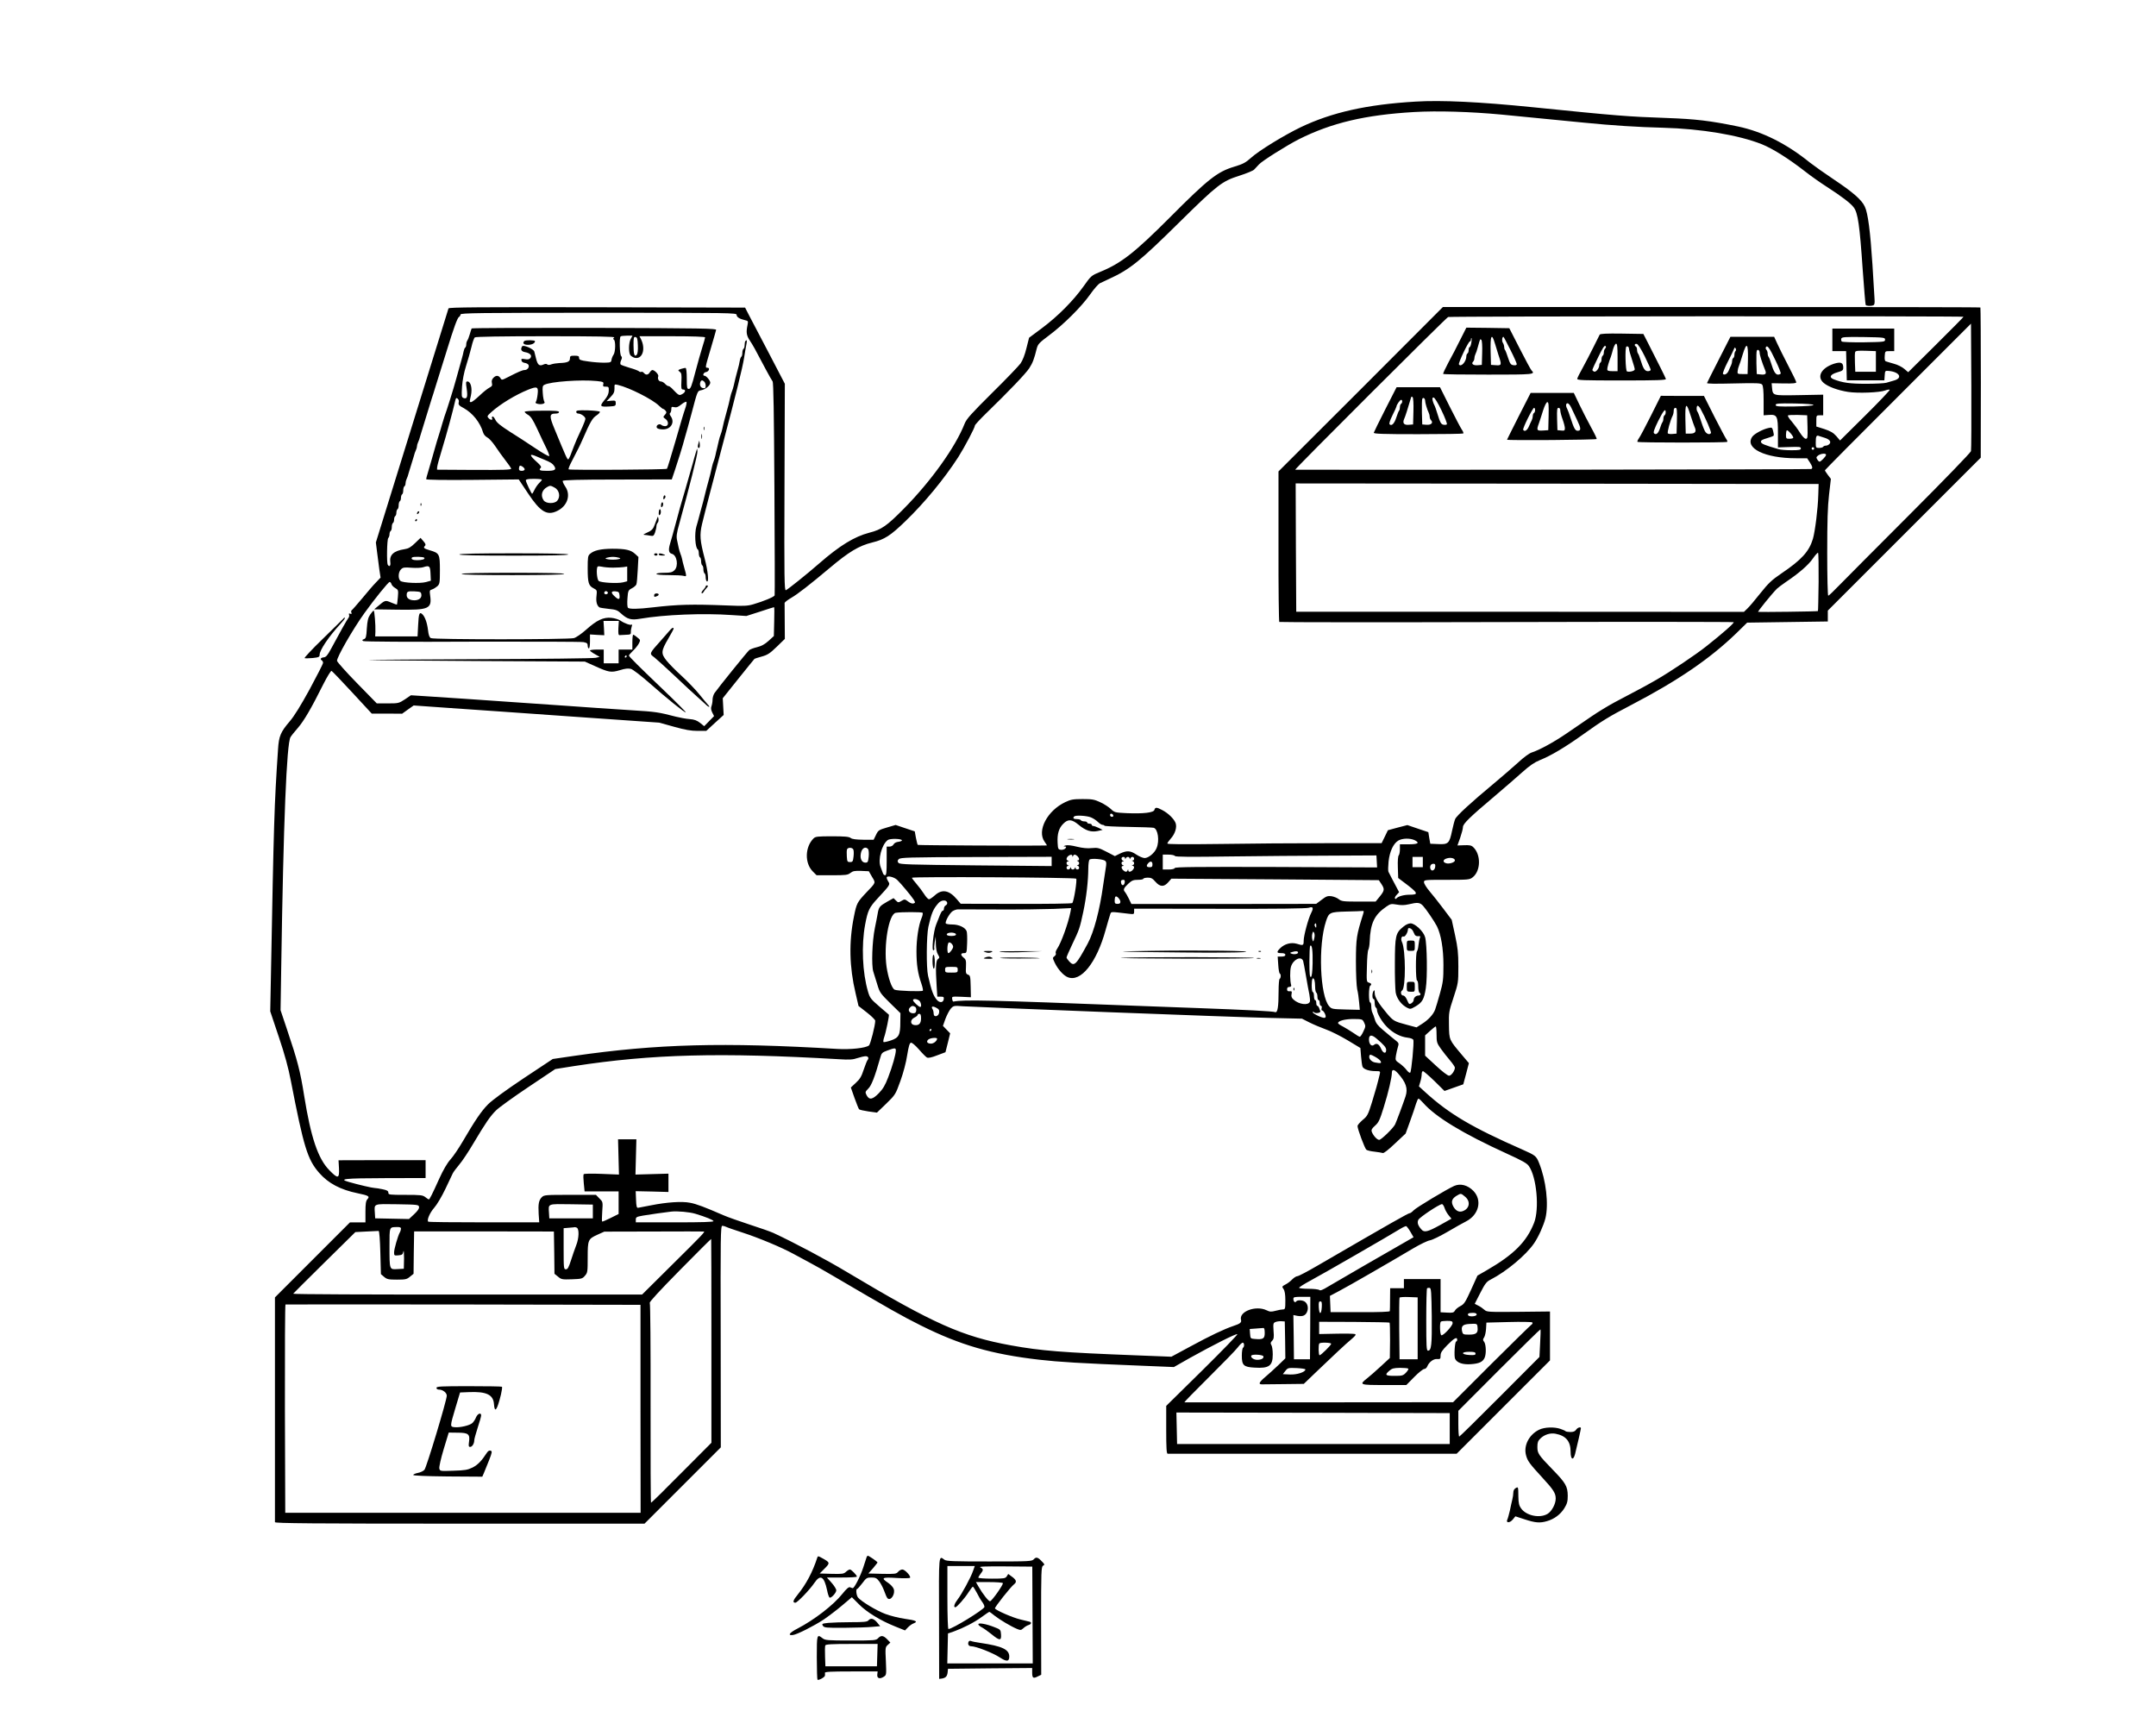 <?xml version="1.0" standalone="no"?>
<!DOCTYPE svg PUBLIC "-//W3C//DTD SVG 20010904//EN"
 "http://www.w3.org/TR/2001/REC-SVG-20010904/DTD/svg10.dtd">
<svg version="1.0" xmlns="http://www.w3.org/2000/svg"
 width="1882pt" height="1510pt" viewBox="0 0 1882 1510"
 preserveAspectRatio="xMidYMid meet">
<g transform="translate(0,1510) scale(0.1,-0.1)"
fill="#000000" stroke="none">
<path d="M12355 14213 c-423 -25 -730 -94 -1002 -224 -143 -69 -364 -204 -432
-266 -48 -43 -71 -55 -147 -78 -147 -44 -228 -107 -564 -445 -306 -306 -423
-398 -606 -473 -78 -32 -80 -34 -146 -127 -90 -126 -223 -260 -362 -364 l-113
-84 -23 -91 c-14 -58 -33 -107 -52 -134 -17 -23 -128 -139 -249 -258 -183
-182 -222 -225 -239 -268 -80 -204 -293 -501 -530 -741 -148 -150 -195 -183
-302 -210 -130 -34 -258 -112 -438 -269 -104 -91 -274 -227 -290 -233 -13 -5
-15 98 -12 898 l3 904 -137 263 c-76 144 -154 294 -174 332 l-36 70 -1292 3
c-1029 2 -1293 0 -1297 -10 -2 -7 -146 -470 -319 -1028 l-315 -1015 10 -80 c5
-44 14 -113 20 -154 l11 -73 -40 -42 c-22 -22 -77 -86 -122 -141 -46 -55 -87
-101 -91 -103 -4 -2 -5 -11 -2 -19 5 -12 2 -15 -10 -10 -11 4 -14 2 -10 -9 3
-8 1 -20 -5 -27 -13 -16 -77 -130 -153 -272 -30 -55 -43 -71 -63 -73 -27 -3
-34 -16 -16 -27 5 -3 10 -13 10 -21 0 -9 -53 -112 -117 -231 -79 -144 -136
-236 -175 -281 -78 -91 -94 -128 -101 -242 -33 -490 -37 -636 -62 -1977 l-6
-311 75 -224 c52 -154 84 -272 105 -383 112 -577 145 -687 248 -804 79 -90
184 -146 335 -177 97 -20 108 -27 85 -52 -13 -15 -17 -39 -17 -110 l0 -92 -68
0 -67 0 -327 -327 -328 -328 0 -975 c0 -536 0 -981 0 -987 0 -10 329 -13 1613
-13 l1613 0 333 333 333 333 -1 967 c-2 873 -1 967 14 967 8 0 23 -4 33 -9 9
-5 75 -28 146 -51 136 -44 338 -128 440 -184 33 -18 97 -53 141 -76 44 -23
134 -74 200 -113 515 -302 605 -353 773 -437 343 -171 617 -251 1034 -299 175
-20 356 -31 884 -52 l291 -12 139 79 c199 111 405 215 415 208 5 -3 -133 -145
-306 -316 l-315 -310 0 -209 c0 -161 3 -209 13 -209 6 0 577 0 1267 0 l1255 0
408 408 407 407 0 213 0 214 -275 -3 c-265 -2 -276 -2 -298 18 -12 11 -36 28
-53 36 l-31 16 49 96 c42 82 55 98 91 116 136 70 307 212 378 316 38 55 82
153 99 218 30 123 6 332 -56 485 -24 59 -31 65 -144 115 -441 194 -639 311
-845 498 l-59 54 12 40 c7 22 12 52 12 67 0 14 5 26 11 26 6 0 51 -39 100 -86
l88 -87 82 29 82 29 25 93 24 92 -61 72 c-112 133 -111 129 -113 259 -2 110
-1 118 40 242 41 125 42 129 42 270 0 120 -5 163 -29 275 l-29 133 -73 97
c-40 53 -94 122 -121 153 -26 31 -48 66 -48 78 0 21 3 21 199 21 188 0 200 1
226 22 72 56 74 201 3 265 -15 14 -33 17 -78 15 l-58 -2 24 67 c13 38 24 79
24 93 0 29 57 85 280 273 85 72 193 166 240 208 64 57 103 84 152 104 97 39
218 111 375 223 172 123 228 157 418 256 411 214 692 406 923 630 l93 91 352
5 352 5 0 48 0 47 668 668 667 667 1 654 c0 359 -2 655 -4 657 -2 3 -1059 4
-2348 4 l-2344 0 -717 -718 -718 -717 0 -654 c-1 -360 3 -657 7 -660 4 -3 897
-4 1983 -1 1086 3 1979 2 1983 -1 8 -6 -95 -97 -238 -210 -90 -72 -314 -222
-430 -289 -85 -49 -134 -76 -372 -201 -54 -29 -145 -84 -203 -124 -58 -39
-154 -106 -215 -147 -111 -76 -239 -146 -306 -167 -21 -7 -70 -43 -115 -85
-44 -40 -140 -123 -214 -185 -199 -165 -327 -283 -338 -311 -6 -14 -18 -60
-27 -102 -23 -110 -33 -120 -120 -116 l-70 3 -9 50 -8 51 -92 31 -91 31 -85
-22 -85 -23 -27 -56 -28 -57 -477 0 c-263 0 -684 -3 -935 -7 -320 -4 -458 -3
-458 4 0 6 13 24 28 41 40 43 58 103 43 140 -16 37 -64 84 -116 111 -49 26
-61 26 -68 2 -6 -25 -96 -35 -243 -29 -101 5 -106 6 -137 36 -18 17 -59 44
-92 59 -53 25 -72 28 -155 28 -82 0 -103 -4 -150 -26 -159 -75 -250 -250 -182
-346 13 -18 22 -33 20 -33 -122 -4 -1122 1 -1127 5 -3 4 -10 32 -16 62 l-10
56 -84 28 -83 28 -75 -22 c-71 -21 -77 -24 -96 -64 l-21 -43 -90 0 c-64 1 -97
5 -110 15 -15 12 -53 15 -163 15 -128 0 -145 -2 -162 -19 -75 -75 -78 -216 -6
-288 l33 -33 135 0 c120 0 137 2 160 20 22 17 38 20 94 18 l67 -3 28 -49 c33
-55 36 -47 -51 -138 -79 -84 -84 -93 -107 -209 -45 -221 -40 -440 14 -667 l26
-113 73 -57 c40 -31 73 -64 73 -72 0 -41 -42 -206 -55 -216 -30 -23 -163 -37
-278 -30 -995 59 -1569 44 -2297 -61 l-185 -27 -255 -169 c-157 -105 -276
-192 -310 -227 -58 -58 -114 -141 -221 -324 -35 -60 -83 -131 -107 -157 -28
-31 -63 -91 -97 -166 -63 -140 -85 -183 -92 -183 -3 0 -16 9 -30 20 -23 18
-41 20 -174 20 -140 0 -149 1 -149 19 0 15 -11 22 -50 30 -28 6 -60 11 -70 11
-19 0 -144 29 -226 53 -92 26 -39 32 316 33 l355 1 0 78 0 78 -380 0 -380 -1
4 -71 c4 -90 -9 -93 -83 -17 -100 101 -162 285 -221 651 -34 215 -58 307 -151
583 l-55 164 6 386 c19 1252 47 1944 81 1998 7 12 36 48 64 80 53 61 118 172
222 381 34 67 66 119 72 117 6 -3 88 -88 181 -189 l170 -184 132 0 133 -1 50
36 51 36 312 -22 c172 -12 654 -45 1072 -75 l760 -53 129 -36 c97 -27 147 -36
205 -36 l76 0 76 70 76 69 -4 73 -4 73 136 170 c75 94 139 172 141 174 2 2 30
11 63 20 51 14 71 27 131 85 l71 69 -1 151 c-1 83 -1 156 -1 163 1 6 26 26 57
44 56 32 165 117 334 259 171 144 257 196 375 225 106 26 158 59 288 185 166
160 338 368 462 560 53 83 145 257 145 275 0 7 44 54 97 106 203 197 345 346
377 394 31 48 43 80 66 173 10 38 21 50 108 115 125 93 283 250 358 357 33 47
71 90 84 97 14 7 52 24 85 40 177 81 264 151 610 493 334 329 372 358 523 406
63 20 121 44 130 54 9 10 28 30 41 44 27 31 244 167 348 220 287 144 580 213
1006 238 208 12 494 3 762 -22 206 -20 633 -62 725 -71 240 -24 473 -39 685
-44 336 -9 663 -64 864 -144 95 -38 235 -126 381 -240 47 -37 132 -97 190
-134 124 -80 206 -142 232 -178 36 -49 51 -150 78 -545 12 -164 23 -301 26
-306 6 -9 45 -11 66 -3 11 4 14 20 11 58 -2 29 -10 162 -18 297 -19 290 -39
449 -67 507 -27 59 -106 127 -271 237 -78 52 -171 118 -207 146 -205 166 -415
271 -629 316 -243 50 -369 65 -621 74 -343 12 -430 19 -1170 94 -464 47 -797
63 -1025 49z m-5925 -1861 c0 -20 26 -36 74 -47 27 -6 28 -8 21 -43 -13 -63
-9 -90 20 -134 27 -41 39 -61 140 -253 26 -49 53 -96 59 -104 8 -10 12 -275
16 -935 3 -507 4 -926 2 -933 -4 -13 -97 -52 -187 -78 -51 -15 -84 -16 -230
-10 -308 12 -425 9 -650 -17 -126 -15 -201 -16 -214 -3 -5 6 -7 41 -4 81 5 68
7 72 39 89 18 9 36 25 39 34 4 9 9 66 12 128 l6 111 -28 26 c-38 36 -84 46
-200 46 -103 -1 -161 -14 -196 -46 -17 -15 -19 -31 -19 -125 0 -126 8 -152 51
-174 31 -16 31 -18 26 -67 -6 -49 3 -85 26 -100 6 -3 42 -9 81 -13 61 -6 76
-11 106 -39 55 -51 89 -61 168 -47 212 36 553 50 802 32 l125 -8 119 38 c65
22 121 39 123 39 3 0 3 -57 1 -126 l-3 -126 -46 -42 c-32 -29 -62 -46 -100
-55 -30 -7 -60 -19 -68 -25 -15 -11 -274 -332 -304 -376 -9 -13 -17 -39 -17
-57 0 -17 -4 -42 -9 -56 -7 -17 -5 -33 6 -56 l16 -32 -43 -44 -43 -44 -36 29
c-27 21 -50 30 -91 33 -30 2 -84 12 -120 21 -155 40 -174 43 -385 56 -88 6
-224 15 -302 20 -79 6 -207 14 -285 20 -79 5 -209 14 -290 20 -154 10 -349 24
-578 40 -74 5 -211 14 -304 20 l-169 11 -53 -36 c-52 -34 -57 -35 -149 -35
l-96 0 -172 176 c-95 97 -173 185 -175 195 -5 27 137 275 239 417 89 124 209
272 220 272 6 0 13 -8 16 -18 2 -10 17 -26 33 -35 27 -16 28 -19 23 -80 -3
-34 -7 -63 -8 -65 -1 -1 -24 7 -50 18 -52 22 -52 23 -119 -34 l-30 -25 205 -3
c272 -4 300 8 284 122 -6 44 -5 49 17 55 13 4 33 17 46 28 20 19 22 29 22 140
0 140 -4 149 -87 173 -54 16 -61 22 -42 41 7 7 3 19 -15 39 l-25 29 -48 -46
c-37 -36 -58 -48 -92 -53 -94 -14 -133 -50 -124 -113 5 -32 -8 -45 -22 -23
-11 17 -7 222 4 233 6 6 11 21 11 33 0 13 5 26 10 29 6 3 10 19 10 35 0 16 5
32 10 35 6 3 10 17 10 30 0 13 5 27 10 30 6 3 10 17 10 30 0 13 5 27 10 30 6
3 10 19 10 35 0 16 5 32 10 35 6 3 10 17 10 30 0 13 5 27 10 30 6 3 10 19 10
35 0 16 5 32 10 35 6 3 10 15 10 26 0 10 4 27 9 37 5 9 15 37 21 62 7 25 16
54 20 65 4 11 13 40 20 65 6 25 16 53 21 62 5 10 9 25 9 33 0 8 4 23 9 33 5 9
15 37 21 62 7 25 16 54 20 65 4 11 13 40 20 65 7 25 16 54 20 65 4 11 13 40
20 65 7 25 16 54 20 65 4 11 18 54 30 95 13 41 35 113 50 160 15 47 37 119 50
160 60 196 93 286 106 293 8 4 14 15 14 22 0 13 159 15 1205 15 1161 0 1205
-1 1205 -18z m10710 -17 c0 -3 -109 -113 -242 -245 l-241 -239 -34 29 c-18 16
-59 37 -91 45 -31 9 -63 18 -70 21 -9 2 -12 18 -10 46 3 43 3 43 43 43 l40 0
0 99 0 98 -270 0 -270 0 0 -98 0 -99 60 0 60 0 3 -127 3 -128 164 0 164 0 3
43 c3 42 3 42 38 39 90 -9 120 -60 48 -82 -24 -7 -56 -16 -72 -21 -16 -5 -96
-9 -177 -9 -141 0 -204 9 -282 39 -44 17 -31 43 31 61 46 13 52 18 52 41 0 44
-21 53 -81 34 -112 -37 -153 -115 -89 -168 39 -33 123 -64 213 -78 84 -13 276
-6 324 13 18 7 35 9 39 6 3 -4 -93 -105 -214 -225 l-220 -218 -33 39 c-26 29
-50 43 -104 61 l-70 22 0 49 c0 48 1 49 30 49 l30 0 0 90 0 90 -212 -4 c-236
-4 -227 -6 -235 69 l-3 35 108 -2 c78 -1 107 1 107 10 0 7 -32 73 -71 147 -38
74 -82 161 -96 193 l-26 57 -191 0 -191 0 -100 -196 c-55 -108 -102 -201 -104
-207 -3 -7 69 -8 232 -4 207 5 238 3 249 -10 9 -11 13 -54 13 -142 l0 -126 43
3 c75 6 82 -9 82 -157 l0 -126 100 3 c86 3 100 2 100 -12 0 -13 -14 -16 -82
-16 -45 0 -95 4 -112 9 -123 36 -151 47 -154 63 -3 13 10 21 52 33 31 9 57 19
59 23 2 4 0 22 -5 40 -8 31 -11 33 -41 26 -48 -10 -124 -51 -141 -76 -70 -100
110 -188 383 -188 l96 0 23 -35 c24 -38 27 -51 13 -59 -6 -4 -3993 -9 -4505
-6 -11 0 1316 1325 1335 1333 18 7 4499 9 4499 2z m65 -1173 c-3 -13 -242
-260 -533 -551 -290 -290 -567 -569 -616 -619 -49 -51 -92 -92 -97 -92 -5 0
-9 167 -9 373 0 281 4 405 16 509 l16 138 -26 34 c-14 19 -26 37 -26 41 0 3
287 293 638 643 l637 637 3 -545 c1 -300 0 -555 -3 -568z m-750 973 c0 -19 -8
-20 -184 -23 -108 -1 -189 2 -194 7 -5 5 -7 17 -4 26 6 13 30 15 194 13 180
-3 188 -4 188 -23z m-1197 -177 l-3 -123 -45 0 c-42 0 -45 2 -42 25 1 14 6 34
11 45 5 11 20 55 32 97 36 118 50 104 47 -44z m241 -5 c28 -58 48 -109 45
-114 -3 -5 -14 -9 -24 -9 -21 0 -39 29 -60 100 -7 25 -17 49 -22 55 -4 5 -8
18 -8 30 0 12 -5 26 -11 32 -6 6 -8 16 -4 23 12 20 32 -7 84 -117z m-349 83
c-6 -6 -10 -20 -10 -32 0 -13 -4 -26 -10 -29 -5 -3 -10 -15 -10 -26 0 -10 -4
-27 -9 -37 -5 -9 -14 -30 -20 -45 -12 -30 -37 -45 -51 -31 -4 5 14 52 41 104
27 52 51 103 55 113 5 15 9 16 15 5 4 -7 4 -17 -1 -22z m210 -13 c0 -21 19
-82 49 -156 13 -32 2 -41 -46 -35 l-28 3 -3 94 c-1 52 0 101 3 108 6 18 25 7
25 -14z m1015 -78 l0 -90 -90 0 -90 0 -3 79 c-2 44 -1 85 2 93 4 11 26 13 93
11 l88 -3 0 -90z m-545 -380 c0 -6 -63 -11 -165 -13 -143 -2 -165 0 -165 13 0
13 22 15 165 13 102 -2 165 -7 165 -13z m-52 -192 c2 -93 1 -103 -15 -103 -11
0 -31 22 -51 53 -17 28 -50 72 -71 97 -22 24 -37 48 -34 53 2 4 41 6 86 5 l82
-3 3 -102z m-125 -95 c-2 -5 -17 -8 -34 -8 -26 0 -29 3 -29 33 0 19 3 37 7 40
8 9 63 -55 56 -65z m273 1 c43 -13 61 -34 44 -54 -7 -8 -21 -15 -31 -15 -10 0
-21 -4 -24 -10 -3 -5 -19 -10 -36 -10 -28 0 -29 2 -29 48 0 54 6 66 29 56 9
-3 30 -10 47 -15z m-92 -100 c-3 -5 -10 -7 -15 -3 -5 3 -7 10 -3 15 3 5 10 7
15 3 5 -3 7 -10 3 -15z m106 -49 c0 -13 -45 -60 -57 -60 -5 0 -14 9 -20 20
-11 16 -9 21 9 35 25 17 68 20 68 5z m-68 -350 c-3 -119 -28 -319 -47 -384
-33 -110 -99 -183 -277 -303 -81 -55 -111 -83 -182 -172 -46 -58 -97 -119
-114 -134 l-29 -28 -1954 1 -1954 0 -3 560 -2 560 2282 -2 2283 -3 -3 -95z m3
-760 c-2 -138 -4 -252 -6 -254 -4 -4 -504 -10 -522 -7 -7 1 119 157 164 202 9
9 45 36 80 60 113 76 196 148 234 204 21 30 41 52 45 50 4 -2 6 -117 5 -255z
m-12171 211 c8 -12 -18 -21 -64 -21 -37 0 -56 10 -43 24 10 9 101 7 107 -3z
m1701 0 c16 -6 12 -9 -18 -14 -20 -3 -54 -3 -74 0 -30 5 -34 8 -18 14 11 4 36
8 55 8 19 0 44 -4 55 -8z m-1647 -138 l3 -62 -43 -12 c-53 -14 -201 -7 -222
10 -23 19 -20 77 4 101 17 17 29 19 92 14 40 -3 87 -1 103 5 53 17 60 12 63
-56z m1592 52 c36 0 79 3 95 5 l30 5 0 -64 0 -65 -35 -9 c-48 -12 -195 -4
-214 12 -16 14 -23 110 -9 125 4 4 21 3 38 -1 16 -4 59 -8 95 -8z m-1672 -234
c5 -30 -20 -51 -61 -51 -41 0 -67 17 -67 44 0 33 8 37 70 34 50 -3 55 -5 58
-27z m1627 20 c7 -12 -12 -24 -25 -16 -11 7 -4 25 10 25 5 0 11 -4 15 -9z
m103 -28 c4 -39 -8 -41 -42 -9 -36 32 -33 48 7 44 28 -3 32 -7 35 -35z m4310
-1921 c2 -7 -3 -12 -12 -12 -9 0 -16 7 -16 16 0 17 22 14 28 -4z m-195 -17
c20 -8 47 -26 61 -40 14 -14 32 -25 41 -25 8 0 15 -3 15 -7 0 -5 93 -9 208
-11 114 -2 214 -5 223 -8 37 -10 52 -114 25 -177 -17 -43 -71 -87 -104 -87
-15 0 -47 14 -72 30 -53 36 -84 37 -144 9 l-44 -22 -73 38 c-66 34 -78 37
-129 32 -38 -4 -79 0 -129 12 -47 12 -83 16 -100 11 -18 -6 -20 -9 -7 -9 15
-1 16 -3 6 -17 -8 -8 -25 -14 -39 -12 -24 3 -26 7 -29 63 -4 76 11 126 49 164
42 43 75 41 135 -9 61 -51 109 -66 166 -54 l43 10 -34 17 c-19 9 -40 17 -48
17 -7 0 -13 5 -13 10 0 6 -9 10 -20 10 -11 0 -20 5 -20 10 0 6 -11 10 -24 10
-14 0 -28 5 -31 10 -3 6 -19 10 -36 10 -28 0 -37 9 -22 23 12 13 110 7 146 -8z
m-1650 -200 c1 -5 -13 -11 -30 -13 -20 -2 -37 -11 -43 -23 -6 -11 -21 -19 -35
-19 l-25 0 0 -125 c0 -100 -3 -125 -14 -125 -7 0 -16 8 -19 18 -4 9 -13 34
-20 54 -25 64 9 195 62 235 19 15 120 13 124 -2z m4478 0 c45 -24 26 -35 -57
-35 l-74 0 0 -43 c0 -24 -5 -48 -10 -53 -7 -7 -10 -49 -8 -104 l3 -94 45 -34
c131 -98 138 -112 55 -112 -52 0 -103 -15 -116 -33 -4 -5 -9 -5 -12 0 -4 6 3
20 15 32 l21 23 -22 42 c-25 45 -59 113 -71 136 -4 8 -3 49 1 90 10 88 41 155
84 182 37 22 105 23 146 3z m-4904 -77 c6 -7 7 -35 4 -63 -5 -45 -8 -50 -31
-50 -23 0 -25 4 -28 49 -2 27 -1 55 2 62 7 17 40 18 53 2z m131 0 c5 -7 8 -37
5 -65 -5 -47 -8 -53 -29 -53 -30 0 -48 33 -40 78 7 48 41 68 64 40z m1783 -60
c0 -10 2 -10 6 0 6 16 21 15 39 -2 17 -18 18 -36 2 -37 -10 0 -10 -2 0 -6 6
-2 12 -11 12 -19 0 -8 -6 -14 -12 -15 -10 0 -10 -2 0 -6 6 -2 12 -11 12 -19 0
-17 -30 -19 -31 -1 0 10 -2 10 -6 0 -2 -7 -11 -13 -19 -13 -8 0 -14 6 -15 13
0 10 -2 10 -6 0 -2 -7 -11 -13 -19 -13 -17 0 -19 30 -1 31 10 0 10 2 0 6 -7 2
-13 11 -13 19 0 8 6 14 13 15 10 0 10 2 0 6 -7 2 -13 9 -13 14 0 27 49 53 51
27z m895 0 c5 -8 129 -9 483 -4 262 3 656 7 876 7 l400 2 3 -52 3 -53 -880 4
c-698 2 -882 0 -886 -9 -3 -8 -24 -13 -55 -13 l-50 0 0 65 0 65 49 0 c28 0 53
-5 57 -12z m-1076 -47 l0 -41 -662 6 c-584 6 -664 8 -675 22 -10 13 -10 19 2
32 14 15 76 17 675 19 l660 2 0 -40z m641 27 c0 -10 2 -10 6 0 2 6 11 12 19
12 8 0 14 -6 15 -12 0 -10 2 -10 6 0 2 6 11 12 19 12 17 0 19 -30 2 -31 -10 0
-10 -2 0 -6 6 -2 12 -11 12 -19 0 -8 -6 -14 -12 -15 -10 0 -10 -2 0 -6 16 -6
15 -21 -2 -39 -18 -17 -36 -18 -37 -1 0 10 -2 10 -6 0 -6 -17 -21 -16 -39 1
-17 18 -18 36 -1 37 10 0 10 2 0 6 -7 2 -13 11 -13 19 0 8 6 14 13 15 10 0 10
2 0 6 -7 2 -13 11 -13 19 0 17 30 19 31 2z m2599 -33 l0 -45 -45 0 -45 0 0 45
0 45 45 0 45 0 0 -45z m280 14 c0 -16 -47 -32 -74 -25 -36 9 -32 34 7 44 33 9
67 0 67 -19z m-3052 -4 c11 -10 11 -25 3 -71 -5 -33 -15 -95 -21 -139 -30
-218 -81 -411 -135 -511 -101 -187 -118 -204 -161 -157 -13 14 -24 30 -24 35
0 6 22 56 48 111 65 136 67 143 98 287 27 128 43 265 44 381 0 36 5 70 10 75
14 14 121 5 138 -11z m412 -30 c0 -20 -5 -25 -25 -25 -27 0 -32 13 -12 35 19
22 37 17 37 -10z m2468 -22 c-3 -31 -32 -43 -41 -18 -9 23 3 45 25 45 15 0 19
-6 16 -27z m-4695 -115 c34 -33 121 -138 142 -170 16 -26 16 -28 0 -34 -10 -4
-29 2 -47 16 -29 22 -32 22 -59 6 -27 -16 -29 -16 -49 4 l-20 20 -54 -30 c-68
-39 -75 -47 -85 -107 -5 -26 -15 -82 -24 -123 -24 -115 -31 -326 -14 -381 8
-24 24 -76 36 -116 20 -67 28 -77 111 -159 l90 -88 -1 -75 c0 -116 -12 -139
-82 -163 -32 -11 -61 -17 -65 -14 -3 4 -1 21 5 39 16 43 47 196 42 200 -2 2
-40 34 -84 72 -73 63 -82 74 -98 129 -49 166 -59 405 -25 586 23 123 36 149
109 228 106 114 111 121 94 145 -8 12 -15 28 -15 36 0 21 65 7 93 -21z m1561
12 c10 -10 -20 -198 -34 -213 -4 -5 -225 -8 -491 -7 l-483 1 -34 40 c-67 79
-129 90 -191 34 -21 -19 -45 -35 -52 -35 -8 1 -27 21 -43 47 -16 25 -46 65
-68 90 -21 24 -38 47 -38 51 0 11 1423 3 1434 -8z m692 -27 c40 -46 75 -47
112 -4 l27 31 906 -6 905 -7 22 -33 c30 -45 28 -58 -14 -110 l-36 -44 -148 0
c-134 0 -150 2 -174 21 -15 12 -44 23 -64 26 -32 4 -45 0 -85 -31 l-48 -36
-807 -1 -806 0 -23 48 c-13 26 -28 52 -33 57 -18 18 -11 35 28 71 31 29 44 35
85 35 26 0 47 4 47 9 0 5 17 9 38 10 30 0 42 -6 68 -36z m-268 -5 c-4 -28 -24
-34 -31 -9 -6 22 0 31 20 31 9 0 13 -8 11 -22z m-38 -170 c0 -13 -7 -18 -25
-18 -21 0 -25 5 -25 28 0 16 3 32 7 35 10 11 43 -24 43 -45z m-1513 -4 c4 -10
0 -20 -10 -26 -10 -5 -17 -18 -17 -28 0 -11 -5 -20 -10 -20 -9 0 -18 -17 -40
-75 -4 -11 -12 -31 -18 -45 -24 -56 -42 -237 -23 -225 6 3 9 10 7 14 -3 4 -1
29 3 57 l9 49 1 -63 c1 -40 7 -75 18 -93 16 -27 16 -30 0 -41 -18 -15 -21 -76
-11 -235 l6 -93 30 0 c25 0 29 -4 26 -22 -4 -31 -35 -34 -59 -7 -32 37 -47 77
-78 212 -16 69 -14 349 3 427 27 120 42 156 89 208 24 26 65 29 74 6z m4155
-31 c29 -32 98 -134 121 -178 36 -73 57 -195 57 -338 0 -126 -3 -152 -31 -251
-17 -61 -36 -124 -42 -140 -16 -42 -59 -89 -115 -124 l-47 -30 -86 23 c-109
29 -116 33 -171 97 -75 89 -108 144 -108 180 0 25 -3 29 -10 18 -13 -20 -13
-70 0 -70 6 0 10 -15 10 -34 0 -19 5 -38 10 -41 6 -3 10 -13 10 -21 0 -30 43
-104 87 -148 52 -53 117 -87 181 -94 26 -3 46 -11 49 -19 8 -20 -16 -276 -27
-286 -4 -5 -18 5 -31 22 -12 17 -40 43 -61 58 -37 25 -39 28 -33 67 4 23 11
56 17 75 10 31 8 37 -13 54 -33 26 -56 45 -120 99 -41 35 -59 57 -68 90 -7 24
-17 51 -22 60 -5 10 -9 34 -9 53 0 19 -4 35 -10 35 -6 0 -10 30 -10 69 0 39 5
73 10 76 16 10 11 22 -11 28 -20 5 -21 11 -17 139 1 73 7 140 12 147 5 8 11
40 12 70 6 163 41 236 147 308 35 24 42 25 90 17 37 -7 68 -6 102 2 80 19 99
17 127 -13z m-976 -61 c-25 -47 -66 -200 -66 -243 0 -43 -4 -45 -61 -27 -49
14 -105 -1 -143 -38 -35 -35 -33 -44 9 -44 24 0 35 -5 35 -15 0 -10 -10 -15
-34 -15 l-33 0 5 -72 c2 -40 9 -74 13 -76 12 -5 11 -39 -1 -47 -5 -3 -9 -51
-9 -107 0 -139 -9 -191 -30 -183 -18 8 -256 20 -666 35 -148 6 -391 15 -540
20 -1290 50 -1516 55 -1602 37 -5 -1 -10 9 -11 22 -4 23 -3 23 80 20 l83 -4
-2 95 c-2 86 -4 95 -23 102 -19 7 -21 15 -18 69 2 53 0 63 -20 79 -29 24 -28
40 2 40 24 0 25 3 28 86 2 47 0 94 -4 105 -12 33 -68 59 -125 59 -28 0 -54 4
-57 9 -9 14 33 90 59 107 14 9 35 16 47 16 13 0 172 -1 353 -1 182 -1 399 2
483 5 l152 7 -6 -34 c-20 -102 -81 -269 -116 -321 -11 -16 -16 -33 -12 -39 4
-7 -1 -18 -11 -26 -18 -13 -18 -14 2 -57 28 -58 76 -111 113 -126 114 -47 252
125 331 412 17 62 36 124 40 136 10 26 -3 25 159 6 48 -6 50 -5 50 19 l0 25
748 -1 c504 -1 757 2 777 9 37 13 43 -1 21 -44z m452 -14 c-57 -181 -61 -207
-62 -408 0 -114 5 -216 11 -245 7 -27 14 -79 17 -115 l6 -65 -122 3 c-116 3
-124 4 -145 28 -81 90 -98 533 -28 743 25 76 33 80 175 84 69 1 133 4 142 5
14 2 15 -2 6 -30z m-3844 14 c3 -6 -1 -27 -10 -47 -26 -63 -44 -181 -44 -289
0 -115 12 -194 42 -279 11 -32 17 -61 14 -65 -10 -9 -228 -2 -247 9 -25 13
-55 101 -70 199 -27 189 19 461 80 472 45 8 230 8 235 0z m3436 -114 c0 -18
-2 -20 -9 -8 -6 8 -7 18 -5 22 9 14 14 9 14 -14z m-18 -110 c-8 -31 -9 -32
-16 -10 -4 13 -5 35 -1 50 6 23 8 24 16 10 6 -11 6 -31 1 -50z m-3138 46 c9
-3 13 -10 10 -15 -7 -12 -71 -12 -78 0 -11 16 37 27 68 15z m-14 -119 c0 -15
-29 -55 -41 -55 -14 0 -11 88 4 93 13 5 37 -19 37 -38z m3138 -143 c-2 -81 -7
-117 -15 -120 -10 -3 -13 28 -13 131 0 73 3 137 7 141 16 15 23 -43 21 -152z
m-127 93 c0 -13 -37 -19 -59 -9 -14 6 -13 8 8 14 31 10 51 8 51 -5z m44 -72
c3 -9 14 -68 25 -132 11 -64 24 -137 30 -163 5 -27 7 -54 4 -62 -13 -35 -96
-24 -142 18 -18 16 -22 28 -18 48 5 24 2 27 -17 25 -16 -1 -22 3 -22 18 0 13
7 20 20 20 13 1 18 6 16 15 -11 36 -12 127 -2 161 19 64 88 97 106 52z m-3015
-78 c0 -24 -3 -25 -55 -25 -52 0 -55 1 -55 25 0 24 3 25 55 25 52 0 55 -1 55
-25z m3114 -91 c3 -9 6 -35 6 -59 0 -24 5 -47 10 -50 6 -3 10 -19 10 -36 0
-16 5 -29 10 -29 6 0 10 -11 10 -25 0 -14 5 -25 11 -25 6 0 9 -9 6 -20 -3 -11
-2 -20 3 -20 14 0 38 -46 31 -59 -6 -10 -20 -8 -60 9 -28 13 -51 27 -51 33 0
8 3 8 11 0 13 -13 62 -4 54 11 -3 6 -8 19 -11 29 -4 9 -10 17 -15 17 -5 0 -9
11 -9 25 0 14 -4 25 -10 25 -5 0 -10 16 -10 35 0 19 -4 35 -10 35 -6 0 -10 27
-10 60 0 57 11 78 24 44z m-3451 -178 c17 -13 24 -56 10 -56 -13 0 -63 47 -63
59 0 15 31 13 53 -3z m-35 -55 c8 -4 12 -19 10 -32 -2 -18 -9 -24 -27 -24 -32
0 -49 27 -30 48 16 18 28 20 47 8z m210 -49 c-4 -36 -48 -46 -48 -10 0 13 -4
30 -9 38 -16 24 -2 31 30 14 24 -12 30 -21 27 -42z m1467 3 c644 -25 1289 -48
1435 -51 l265 -6 65 -33 c36 -18 100 -45 144 -61 43 -15 128 -58 190 -95 l111
-67 6 -74 c3 -40 9 -81 13 -90 10 -22 58 -38 113 -38 42 0 43 -1 37 -27 -19
-80 -35 -139 -68 -245 -34 -109 -40 -121 -82 -155 -24 -21 -44 -44 -44 -52 0
-27 63 -195 77 -207 7 -6 39 -14 71 -17 32 -4 65 -9 73 -12 8 -3 51 30 106 83
l93 87 39 108 c22 60 45 129 52 153 8 24 17 44 21 44 5 0 23 -17 41 -37 109
-124 346 -268 732 -444 132 -60 175 -84 191 -108 68 -97 93 -374 45 -496 -65
-165 -177 -277 -414 -414 l-80 -46 -56 -124 c-50 -109 -60 -125 -93 -142 -21
-11 -42 -28 -48 -40 -10 -17 -19 -20 -68 -17 l-57 3 0 145 0 145 -160 0 -160
0 0 -40 0 -40 -60 0 -60 0 -1 -95 c0 -52 -1 -99 -2 -105 -1 -6 -95 -10 -260
-9 l-257 0 -3 71 -3 71 83 44 c82 43 439 249 648 373 58 34 122 65 142 68 20
3 90 37 155 75 65 38 137 79 160 90 112 57 143 183 66 265 -50 52 -114 69
-169 45 -63 -28 -332 -189 -354 -213 -13 -14 -28 -25 -34 -25 -13 0 -144 -74
-802 -456 -89 -52 -169 -94 -179 -94 -9 0 -29 -12 -44 -27 -15 -16 -41 -36
-59 -45 -32 -17 -33 -19 -18 -40 11 -16 16 -46 16 -100 0 -71 -2 -78 -20 -78
-11 0 -40 -5 -65 -12 -38 -10 -50 -10 -80 5 -93 44 -241 -11 -222 -84 6 -23
-7 -34 -68 -54 -82 -28 -200 -84 -375 -179 l-165 -89 -305 12 c-648 25 -830
39 -1095 87 -425 77 -675 188 -1430 639 -185 111 -462 258 -645 343 -25 11
-117 44 -205 72 -88 29 -191 65 -230 82 -165 72 -237 99 -292 109 -71 14 -202
5 -338 -22 -55 -11 -107 -21 -115 -22 -12 -2 -16 13 -18 72 l-3 73 143 -3 143
-4 0 80 0 80 -144 -4 -144 -4 4 154 4 154 -80 0 -80 0 4 -154 4 -154 -151 6
c-93 4 -154 2 -157 -3 -4 -6 -3 -42 1 -80 l7 -70 148 0 149 0 0 -98 0 -99 -70
-35 c-38 -19 -71 -33 -74 -31 -3 3 -2 43 1 88 6 83 6 84 -25 114 l-30 31 -226
0 c-212 0 -227 -1 -246 -20 -27 -27 -33 -59 -28 -146 l5 -74 -482 0 c-265 0
-484 2 -487 6 -14 13 14 78 52 121 24 27 66 98 97 163 30 63 59 125 65 137 6
13 32 47 57 77 26 30 82 115 125 188 106 178 145 235 197 286 24 24 150 115
280 202 l236 158 164 26 c684 105 1273 120 2310 60 94 -6 125 -4 164 10 27 9
59 16 72 16 23 0 30 -18 15 -35 -5 -6 -19 -43 -33 -83 -19 -59 -33 -82 -68
-114 l-44 -41 32 -91 c18 -50 36 -95 40 -99 5 -5 42 -13 82 -19 l74 -10 81 78
c80 78 81 80 124 199 25 69 50 163 59 225 13 79 21 106 33 108 9 2 38 -23 69
-58 29 -34 61 -66 70 -71 12 -6 39 -1 90 19 l72 27 21 83 20 82 -32 33 -31 32
22 62 c13 34 34 74 47 89 24 26 27 26 110 20 47 -3 612 -26 1255 -51z m-1625
-54 c0 -45 -18 -64 -57 -59 -39 4 -40 47 0 66 15 7 27 17 27 23 0 5 7 9 15 9
11 0 15 -11 15 -39z m3868 -38 c14 -29 13 -35 -7 -77 -11 -25 -26 -46 -31 -46
-5 0 -31 15 -57 34 -27 18 -67 43 -90 55 -24 12 -43 25 -43 30 0 20 61 36 135
36 78 -1 78 -1 93 -32z m632 -104 c0 -66 3 -75 37 -123 20 -28 56 -74 80 -102
24 -28 43 -57 43 -63 0 -27 -31 -71 -51 -71 -12 0 -60 37 -115 88 l-94 87 0
89 0 88 43 39 c23 21 45 38 50 39 4 0 7 -32 7 -71z m-4410 41 c0 -5 -5 -10
-11 -10 -5 0 -7 5 -4 10 3 6 8 10 11 10 2 0 4 -4 4 -10z m3885 -75 c68 -58 85
-78 85 -101 0 -36 -27 -29 -44 11 -17 40 -39 53 -61 35 -22 -19 -45 5 -45 46
0 42 22 45 65 9z m-3835 -2 c-1 -20 -30 -43 -53 -43 -34 0 -45 19 -22 37 20
14 75 18 75 6z m-360 -102 c0 -33 -30 -140 -67 -235 -26 -69 -46 -102 -81
-138 -55 -57 -84 -62 -107 -19 -14 28 -13 30 14 58 28 26 58 105 104 267 12
45 17 49 63 66 64 24 74 24 74 1z m4231 -93 c11 -20 2 -22 -50 -12 -33 7 -56
36 -47 60 4 11 13 9 46 -9 23 -12 46 -30 51 -39z m150 -105 c72 -80 91 -135
68 -204 -20 -61 -81 -224 -91 -244 -17 -34 -121 -135 -139 -135 -19 0 -54 40
-65 72 -5 16 2 28 29 52 31 27 41 48 76 161 41 131 71 261 71 303 0 30 21 28
51 -5z m588 -1079 c52 -43 38 -109 -26 -128 -30 -9 -59 8 -78 45 -20 38 -12
65 28 90 40 24 39 24 76 -7z m-9131 -90 c2 -14 -12 -34 -43 -63 l-45 -42 -148
3 -147 3 -3 49 c-5 81 -16 77 195 74 182 -3 188 -4 191 -24z m1517 -39 l0 -60
-190 0 -190 0 -3 49 c-5 81 -16 77 195 74 l188 -3 0 -60z m7435 30 c6 -20 23
-48 36 -64 l24 -29 -100 -56 c-107 -59 -138 -67 -162 -38 -31 34 -39 60 -27
84 10 22 180 135 206 137 6 1 17 -15 23 -34z m-6540 -50 c89 -27 154 -53 158
-64 3 -8 -96 -11 -337 -11 l-341 0 0 24 c0 21 6 25 63 35 65 11 187 28 247 35
54 6 160 -4 210 -19z m6242 -158 l27 -47 -42 -24 c-183 -104 -651 -375 -704
-407 -47 -29 -69 -37 -76 -30 -6 6 -48 11 -94 11 -46 0 -83 4 -83 9 0 5 44 33
98 62 105 56 698 398 778 448 27 17 53 29 59 28 5 -2 22 -24 37 -50z m-8812
28 c0 -8 -4 -23 -10 -33 -17 -31 -50 -145 -50 -174 0 -28 2 -29 37 -26 33 3
39 7 44 33 4 17 6 -10 6 -60 l-2 -90 -56 -3 c-70 -4 -69 -9 -69 200 0 171 -2
166 63 167 27 1 37 -3 37 -14z m1534 9 c23 -9 21 -92 -5 -156 -11 -29 -32 -88
-45 -130 -20 -62 -29 -78 -44 -78 -19 0 -20 8 -20 179 l0 180 48 4 c26 2 48 4
49 5 1 1 8 -1 17 -4z m-1714 -218 l5 -188 28 -24 c25 -21 38 -24 112 -24 75 0
87 3 114 26 l31 25 2 185 3 185 610 0 610 -1 3 -184 2 -185 31 -25 c28 -24 36
-26 121 -23 85 3 92 5 114 31 23 26 24 35 24 159 0 155 3 162 87 200 l58 26
430 1 c237 1 434 1 438 0 15 0 -8 -25 -273 -287 l-265 -263 -1525 0 c-839 -1
-1523 2 -1521 7 3 4 126 127 274 273 l269 265 97 5 c53 3 101 5 106 5 6 -1 12
-75 15 -189z m2890 -771 l0 -889 -261 -262 c-143 -145 -262 -262 -266 -261 -3
1 -5 391 -4 867 1 476 -2 870 -7 877 -5 8 86 106 263 286 148 150 271 273 273
272 1 -1 2 -402 2 -890z m6288 213 c2 -248 -3 -298 -33 -298 -13 0 -15 35 -15
268 0 148 3 272 7 276 4 4 14 5 23 4 13 -3 15 -37 18 -250z m-1061 -100 l-2
-273 -70 0 -70 0 -2 193 -3 193 34 -7 c47 -8 72 2 86 36 13 32 5 69 -19 87
-20 15 -67 17 -76 3 -9 -15 -25 -2 -25 21 0 17 7 19 74 19 l74 0 -1 -272z
m938 -3 l0 -270 -79 0 -79 0 -3 265 c-1 145 0 268 3 273 2 4 39 7 81 5 l77 -3
0 -270z m-837 185 c-4 -67 -22 -69 -26 -2 -2 42 0 52 13 52 13 0 15 -10 13
-50z m-5947 -887 l1 -908 -1551 0 -1551 0 -3 908 c-1 499 1 908 5 910 5 1 703
1 1553 0 l1546 -3 0 -907z m7299 822 c0 -16 -64 -22 -74 -6 -9 14 5 21 41 21
23 0 33 -5 33 -15z m-1672 -221 l2 -161 -62 -60 c-35 -33 -86 -80 -115 -104
-54 -46 -61 -64 -25 -63 12 0 99 1 193 2 l170 2 102 98 c147 141 265 252 316
294 33 28 40 39 29 43 -8 3 -82 5 -164 3 l-149 -3 0 54 0 53 304 -1 c168 -1
307 -4 310 -6 4 -2 5 -72 5 -156 l-2 -153 -79 -73 c-43 -40 -97 -87 -120 -105
-71 -56 -65 -58 150 -58 l193 0 69 70 c38 39 78 70 87 70 10 0 22 10 27 23 15
37 54 67 86 64 27 -2 30 1 30 30 0 26 12 44 60 93 59 60 85 74 85 45 0 -8 -4
-15 -9 -15 -12 0 -20 -131 -9 -152 17 -34 67 -51 138 -46 72 5 103 20 119 55
16 34 13 116 -3 139 -13 16 -13 22 -1 40 8 12 15 46 17 75 l3 54 195 5 c107 3
200 1 205 -3 6 -5 3 -14 -10 -23 -11 -8 -169 -163 -351 -344 l-330 -330 -1170
-1 c-643 0 -1172 0 -1175 0 -4 1 93 100 215 221 122 121 235 237 251 259 17
23 36 41 43 41 14 0 16 -36 2 -45 -5 -3 -10 -34 -10 -69 0 -84 16 -99 111
-104 127 -8 159 15 159 115 0 35 -5 72 -12 82 -9 15 -8 22 6 37 15 15 18 29
13 87 -4 63 -3 69 17 77 11 5 35 8 51 7 l30 -2 3 -161z m1462 146 c0 -24 -85
-115 -99 -105 -12 7 -15 107 -4 118 3 4 28 7 55 7 41 0 48 -3 48 -20z m218
-39 c5 -47 -12 -61 -74 -61 -48 0 -54 2 -60 24 -12 48 2 65 59 69 72 4 72 4
75 -32z m-1858 -46 c0 -51 -14 -59 -86 -53 -38 3 -39 4 -42 45 l-3 42 53 4
c29 2 59 4 66 5 8 1 12 -13 12 -43z m2404 -91 l-6 -119 -346 -347 c-191 -192
-350 -348 -354 -348 -5 0 -8 51 -8 113 l0 112 357 358 c196 196 358 355 360
353 2 -2 1 -57 -3 -122z m-1824 -4 c0 -12 -89 -100 -101 -100 -10 0 -12 94 -2
103 10 11 103 8 103 -3z m1260 -86 c0 -12 -10 -14 -52 -12 -74 4 -77 28 -4 28
44 0 56 -3 56 -16z m-1852 -23 c6 -18 -17 -31 -54 -31 -31 0 -60 22 -51 37 9
14 100 8 105 -6z m367 -115 c0 -23 -74 -47 -135 -44 l-62 3 22 28 c21 27 25
28 99 25 42 -2 76 -7 76 -12z m898 7 c4 -4 -5 -19 -20 -35 -25 -26 -33 -28
-100 -28 -81 0 -88 8 -45 45 23 20 38 24 93 25 36 0 69 -3 72 -7z m362 -523
l0 -135 -1190 0 -1190 0 -3 138 -3 137 1193 -2 1193 -3 0 -135z"/>
<path d="M4117 12233 c-2 -5 -10 -28 -17 -53 -7 -25 -17 -49 -22 -54 -4 -6 -8
-20 -8 -32 0 -13 -4 -25 -9 -28 -5 -3 -11 -18 -14 -33 -3 -16 -10 -45 -16 -65
-17 -59 -27 -96 -51 -183 -20 -75 -83 -276 -100 -320 -4 -11 -13 -40 -20 -65
-7 -25 -20 -70 -30 -100 -10 -30 -23 -75 -30 -100 -7 -25 -16 -56 -20 -70 -4
-14 -13 -45 -20 -70 -7 -25 -19 -65 -26 -89 -8 -25 -14 -49 -14 -54 0 -6 158
-8 404 -6 l404 4 80 -120 c108 -163 167 -199 256 -155 89 43 121 139 70 213
-14 21 -24 43 -22 49 3 8 137 12 478 12 l474 1 27 80 c36 110 59 184 70 223 5
17 13 47 18 65 15 50 27 94 56 202 55 208 52 202 87 209 37 7 78 42 78 66 0
18 -35 60 -50 60 -21 0 -9 29 12 32 27 4 38 38 13 38 -21 0 -21 -3 33 180 22
74 41 142 43 150 4 13 -120 15 -1063 18 -587 1 -1068 -1 -1071 -5z m1245 -79
c-11 -8 -12 -13 -4 -18 17 -10 15 -107 -2 -132 -8 -11 -16 -31 -18 -44 -3 -23
-7 -25 -63 -26 -33 0 -96 4 -140 11 -69 9 -80 14 -80 31 0 16 -7 19 -40 19
-36 0 -40 -3 -40 -25 0 -27 -23 -37 -92 -39 -23 -1 -54 -6 -69 -11 -17 -7 -31
-7 -37 -1 -6 6 -18 6 -33 -1 -35 -16 -50 -5 -64 49 -6 26 -14 55 -16 64 -6 23
-96 62 -106 46 -17 -27 -8 -45 26 -51 44 -8 63 -30 45 -52 -9 -11 -22 -14 -47
-9 -29 5 -33 4 -30 -12 2 -11 14 -19 30 -21 14 -2 29 -10 32 -19 8 -19 -11
-43 -34 -43 -19 0 -54 -15 -142 -60 -57 -29 -58 -30 -70 -10 -16 25 -40 26
-63 0 -12 -13 -15 -27 -11 -44 5 -21 1 -28 -22 -40 -16 -8 -56 -40 -88 -71
-32 -30 -64 -55 -71 -55 -16 0 -16 -3 -2 59 13 61 -2 121 -30 121 -15 0 -16
-6 -7 -65 10 -71 3 -91 -29 -79 -16 7 -17 16 -12 98 4 57 17 124 35 181 16 50
37 124 47 165 9 41 23 80 30 85 8 6 230 10 622 10 445 0 606 -3 595 -11z m143
-14 c-18 -35 -19 -119 -2 -141 7 -8 23 -18 36 -22 68 -17 100 75 56 163 l-13
25 287 0 c179 0 286 -4 286 -10 0 -6 -11 -44 -24 -85 -13 -41 -41 -140 -62
-220 -31 -120 -41 -145 -56 -145 -16 0 -18 9 -18 90 0 52 -4 91 -10 93 -5 1
-23 -3 -40 -8 -28 -10 -29 -12 -12 -25 16 -11 18 -25 15 -84 -3 -62 -1 -71 15
-71 26 0 21 -25 -8 -40 -27 -15 -29 -14 -93 53 -9 9 -21 17 -28 17 -6 0 -19 9
-29 20 -10 11 -26 20 -35 20 -20 0 -32 23 -24 45 6 15 -31 54 -51 55 -6 0 -16
-9 -23 -20 -14 -24 -35 -26 -52 -5 -7 8 -16 12 -22 9 -5 -3 -15 -1 -22 6 -8 6
-45 20 -82 30 -37 11 -72 24 -76 28 -5 5 -4 21 3 36 10 20 10 29 1 38 -13 13
-17 160 -5 171 3 4 28 7 55 7 l49 0 -16 -30z m63 -54 c2 -42 -2 -73 -9 -82
-20 -24 -29 2 -29 84 0 65 2 73 18 70 14 -3 18 -16 20 -72z m-359 -312 c57 -6
62 -9 57 -28 -4 -18 -1 -22 22 -21 25 0 27 -3 26 -37 -1 -26 -11 -49 -39 -82
-43 -53 -38 -59 46 -54 50 3 54 5 54 28 0 23 -3 25 -40 22 l-40 -4 35 37 c28
29 34 43 34 74 -1 38 -1 38 30 31 101 -24 304 -127 359 -182 16 -15 32 -28 37
-28 4 0 13 -7 20 -15 10 -13 9 -19 -5 -35 -18 -20 -18 -21 3 -36 31 -21 30
-64 -1 -64 -13 0 -28 5 -33 10 -15 15 -46 1 -42 -19 2 -11 16 -17 47 -19 74
-5 116 58 76 115 -10 14 -12 24 -5 28 5 3 10 18 10 32 0 22 3 24 25 19 20 -5
35 1 63 24 20 16 40 26 44 22 4 -4 -1 -32 -12 -62 -11 -30 -49 -158 -85 -285
-37 -126 -69 -233 -73 -237 -9 -8 -850 -13 -858 -5 -4 3 7 32 24 64 62 120 72
139 98 198 67 154 86 186 120 208 18 12 32 27 31 32 -2 6 -49 11 -105 13 -86
2 -102 0 -102 -13 0 -8 8 -15 18 -15 24 0 62 -28 62 -45 0 -8 -11 -39 -25 -70
-14 -30 -36 -79 -49 -107 -13 -29 -33 -81 -46 -115 -12 -35 -26 -63 -30 -63
-9 0 -20 24 -120 267 -47 113 -45 133 11 133 17 0 29 5 29 13 0 10 -34 13
-150 12 -93 0 -150 -4 -150 -10 0 -5 14 -18 31 -27 23 -14 42 -43 80 -125 27
-60 63 -134 79 -167 16 -32 27 -62 24 -67 -3 -5 -58 26 -122 69 -64 43 -165
109 -225 146 -79 51 -111 77 -123 102 -9 19 -20 31 -25 28 -5 -3 -7 -9 -4 -14
11 -18 -13 -19 -29 -1 -16 17 -14 20 22 53 77 70 214 153 324 197 78 31 89 26
81 -41 -3 -29 -10 -58 -15 -65 -7 -9 -2 -14 15 -18 34 -9 71 3 59 18 -5 7 -12
40 -14 75 -4 54 -2 65 14 73 52 28 320 47 457 33z m939 -6 c7 -7 12 -23 12
-36 0 -19 -5 -23 -22 -20 -23 3 -34 28 -24 54 7 17 18 18 34 2z m-2144 -182
c-4 -18 3 -27 45 -49 77 -43 142 -124 168 -212 5 -17 20 -35 36 -43 15 -7 46
-41 69 -75 22 -34 63 -90 89 -124 27 -34 50 -68 51 -74 2 -10 -73 -12 -322
-11 l-325 2 1 22 c1 13 20 84 43 158 36 117 95 333 115 423 6 24 9 27 21 17 9
-7 13 -21 9 -34z m684 -472 c21 -9 48 -21 62 -26 58 -24 73 -34 87 -55 22 -33
8 -43 -63 -43 -63 0 -74 6 -54 26 8 8 -1 21 -27 45 -76 68 -78 85 -5 53z
m-108 -111 c0 -7 -11 -13 -25 -13 -18 0 -25 5 -25 18 0 10 3 21 6 25 9 9 44
-16 44 -30z m150 -90 c0 -5 -11 -18 -24 -30 -13 -13 -31 -39 -40 -58 -9 -19
-19 -35 -21 -35 -6 0 -55 103 -55 117 0 9 19 13 70 13 39 0 70 -3 70 -7z m109
-68 c44 -22 56 -82 24 -117 -24 -27 -97 -25 -117 4 -29 41 -17 90 29 116 26
15 31 15 64 -3z"/>
<path d="M4577 12123 c-19 -18 -5 -33 31 -33 36 0 62 14 62 32 0 10 -84 11
-93 1z"/>
<path d="M6507 12123 c-4 -3 -7 -19 -7 -34 0 -15 -4 -31 -10 -34 -5 -3 -10
-19 -10 -35 0 -16 -4 -31 -9 -34 -5 -3 -11 -20 -14 -38 -3 -18 -10 -51 -17
-73 -14 -51 -27 -102 -35 -140 -4 -16 -10 -39 -15 -50 -5 -11 -11 -33 -15 -50
-7 -36 -20 -87 -35 -140 -15 -53 -28 -104 -35 -140 -4 -16 -10 -39 -15 -50 -5
-11 -11 -33 -15 -50 -3 -16 -10 -46 -15 -65 -5 -19 -12 -48 -15 -65 -4 -16
-10 -39 -15 -50 -5 -11 -11 -33 -15 -50 -7 -36 -20 -87 -35 -140 -6 -22 -16
-58 -21 -80 -17 -69 -27 -109 -39 -150 -6 -22 -15 -56 -20 -75 -5 -19 -14 -53
-21 -75 -18 -60 -11 -187 12 -201 5 -3 9 -18 9 -34 0 -16 5 -32 10 -35 6 -3
10 -19 10 -35 0 -16 5 -32 10 -35 6 -3 10 -19 10 -35 0 -16 5 -32 10 -35 6 -3
10 -19 10 -35 0 -16 5 -32 10 -35 20 -12 10 90 -19 200 -41 157 -45 205 -23
300 19 81 106 413 187 720 105 396 167 646 180 730 8 50 17 105 21 123 6 31 4
39 -9 25z"/>
<path d="M6142 11360 c0 -14 2 -19 5 -12 2 6 2 18 0 25 -3 6 -5 1 -5 -13z"/>
<path d="M6122 11290 c0 -19 2 -27 5 -17 2 9 2 25 0 35 -3 9 -5 1 -5 -18z"/>
<path d="M6096 11227 c-5 -15 -6 -31 -2 -34 11 -11 18 5 14 34 l-4 28 -8 -28z"/>
<path d="M6077 11160 c-4 -14 -13 -43 -19 -65 -5 -22 -14 -51 -18 -65 -4 -14
-13 -45 -20 -70 -7 -25 -16 -56 -20 -70 -4 -14 -13 -45 -20 -70 -7 -25 -19
-63 -25 -85 -7 -22 -32 -110 -54 -195 -23 -85 -46 -169 -52 -186 -16 -54 -12
-81 15 -88 46 -11 61 -108 23 -144 -19 -18 -35 -22 -90 -22 -38 0 -67 -4 -67
-10 0 -6 43 -10 108 -10 59 0 118 -3 131 -7 26 -7 26 -7 1 82 -6 22 -14 51
-16 65 -3 14 -9 34 -14 45 -5 11 -11 34 -15 50 -3 17 -10 48 -15 70 -7 33 -4
60 20 145 85 307 161 608 158 630 l-3 25 -8 -25z"/>
<path d="M5797 10774 c-4 -4 -7 -14 -7 -23 0 -11 3 -12 11 -4 6 6 10 16 7 23
-2 6 -7 8 -11 4z"/>
<path d="M5778 10714 c-5 -4 -8 -16 -8 -28 0 -14 3 -17 11 -9 6 6 9 19 7 28
-1 9 -6 13 -10 9z"/>
<path d="M3671 10694 c0 -11 3 -14 6 -6 3 7 2 16 -1 19 -3 4 -6 -2 -5 -13z"/>
<path d="M5758 10654 c-5 -4 -8 -19 -8 -33 0 -18 3 -22 11 -14 6 6 9 21 7 33
-1 12 -6 18 -10 14z"/>
<path d="M3647 10633 c-4 -3 -7 -11 -7 -17 0 -6 5 -5 12 2 6 6 9 14 7 17 -3 3
-9 2 -12 -2z"/>
<path d="M5736 10575 c-4 -11 -13 -33 -19 -50 -15 -43 -27 -56 -72 -76 -29
-13 -34 -18 -19 -18 12 -1 35 -4 50 -7 26 -5 31 -2 42 28 6 19 12 43 12 54 0
11 5 25 11 31 6 6 9 21 7 34 -4 23 -5 23 -12 4z"/>
<path d="M3625 10560 c-3 -5 -1 -10 4 -10 6 0 11 5 11 10 0 6 -2 10 -4 10 -3
0 -8 -4 -11 -10z"/>
<path d="M4010 10260 c0 -7 165 -10 475 -10 310 0 475 3 475 10 0 7 -165 10
-475 10 -310 0 -475 -3 -475 -10z"/>
<path d="M5710 10260 c0 -5 7 -10 15 -10 8 0 15 5 15 10 0 6 -7 10 -15 10 -8
0 -15 -4 -15 -10z"/>
<path d="M5750 10260 c0 -5 15 -10 33 -9 27 0 29 2 12 9 -28 12 -45 12 -45 0z"/>
<path d="M4030 10090 c0 -7 155 -10 444 -10 286 0 447 4 451 10 4 7 -147 10
-444 10 -294 0 -451 -3 -451 -10z"/>
<path d="M6160 9982 c0 -5 -9 -18 -21 -31 -12 -12 -18 -25 -14 -29 3 -4 11 1
16 10 5 9 16 24 24 32 17 17 19 26 5 26 -5 0 -10 -4 -10 -8z"/>
<path d="M5710 9905 c0 -17 2 -18 24 -9 23 9 20 24 -4 24 -11 0 -20 -7 -20
-15z"/>
<path d="M3231 9735 c-18 -27 -24 -52 -29 -121 -4 -74 -8 -87 -25 -93 -17 -6
-18 -9 -6 -17 8 -5 394 -8 949 -5 514 1 952 0 973 -4 30 -6 37 -11 37 -31 0
-13 5 -24 10 -24 6 0 10 27 10 61 l0 61 63 -4 62 -3 -3 63 -4 62 67 0 67 0 -4
-62 c-2 -46 0 -63 10 -62 6 1 32 2 56 3 39 1 44 4 43 24 -1 12 3 33 7 47 5 14
5 22 1 18 -9 -9 -63 10 -98 34 -15 11 -51 22 -80 25 -70 7 -127 -20 -220 -103
-39 -35 -88 -69 -107 -74 -47 -13 -1225 -14 -1249 0 -13 7 -20 27 -25 72 -8
65 -28 119 -52 139 -23 19 -29 3 -34 -99 l-5 -97 -185 0 -185 0 2 40 c2 61 -8
185 -15 185 -4 0 -18 -16 -31 -35z"/>
<path d="M5850 9601 c-8 -10 -44 -51 -80 -91 -106 -119 -104 -114 -56 -150 18
-14 98 -87 177 -161 79 -75 166 -156 194 -180 27 -24 60 -54 73 -66 30 -30 48
-31 19 -1 -7 7 -40 47 -74 89 -33 41 -103 113 -154 160 -51 46 -110 106 -132
134 -48 61 -47 82 17 191 25 43 46 82 46 86 0 14 -14 8 -30 -11z"/>
<path d="M5520 9495 l0 -65 -60 0 -60 0 0 -60 0 -60 -65 0 -65 0 0 60 0 60
-60 0 c-33 0 -60 -4 -60 -8 0 -5 19 -19 43 -32 l42 -24 -35 -8 c-19 -5 -467
-10 -995 -12 -528 -2 -971 -5 -985 -7 -14 -2 405 -6 930 -9 l955 -5 85 -38
c124 -56 143 -60 221 -37 48 15 73 17 97 11 17 -5 87 -59 156 -119 156 -138
315 -266 322 -260 2 3 -84 90 -193 194 -226 216 -303 293 -303 302 0 4 16 23
36 42 20 19 43 48 51 64 14 28 14 30 -14 52 -15 13 -31 23 -35 24 -5 0 -8 -29
-8 -65z m-50 -125 c0 -5 -5 -10 -11 -10 -5 0 -7 5 -4 10 3 6 8 10 11 10 2 0 4
-4 4 -10z"/>
<path d="M12746 12133 c-29 -60 -76 -149 -104 -200 -27 -51 -47 -94 -44 -97 3
-4 180 -6 394 -6 399 0 413 1 376 38 -6 6 -52 91 -102 189 l-91 178 -187 3
-188 2 -54 -107z m304 -33 c7 -25 21 -70 31 -101 29 -84 27 -91 -23 -87 l-43
3 -3 109 c-4 150 9 175 38 76z m134 -53 c31 -61 56 -118 56 -125 0 -9 -10 -12
-27 -10 -25 3 -31 11 -49 65 -11 34 -23 66 -27 69 -4 4 -7 16 -7 26 0 10 -5
27 -12 37 -10 16 -6 51 6 51 2 0 29 -51 60 -113z m-341 60 c-3 -20 -10 -37
-14 -37 -5 0 -9 -11 -9 -24 0 -14 -4 -28 -10 -31 -5 -3 -10 -14 -10 -24 0 -47
-47 -100 -65 -72 -7 12 83 201 96 201 5 0 9 8 9 17 0 9 2 14 5 12 2 -3 2 -22
-2 -42z m95 -88 l-3 -104 -34 -3 c-39 -4 -61 12 -43 30 7 7 12 20 12 30 0 10
4 26 9 36 5 9 15 37 21 62 21 76 20 74 31 63 6 -6 9 -53 7 -114z"/>
<path d="M13964 12179 c-4 -7 -28 -55 -54 -108 -26 -53 -68 -133 -93 -179 -26
-46 -48 -90 -49 -98 -3 -13 46 -15 387 -15 311 0 389 3 387 13 -3 11 -71 147
-166 333 l-31 60 -187 3 c-135 2 -189 -1 -194 -9z m156 -199 l0 -120 -45 0
c-35 0 -45 4 -45 17 0 16 14 65 31 108 4 11 13 41 20 68 8 26 19 47 26 47 10
0 13 -29 13 -120z m237 10 c28 -58 52 -111 52 -117 1 -7 -10 -13 -24 -13 -27
0 -42 23 -65 100 -7 25 -17 49 -22 55 -4 5 -8 19 -8 31 0 13 -4 26 -10 29 -17
10 -11 27 8 23 10 -2 37 -43 69 -108z m-345 68 c-7 -7 -12 -22 -12 -34 0 -13
-4 -26 -10 -29 -5 -3 -10 -17 -10 -30 0 -13 -4 -27 -10 -30 -5 -3 -10 -14 -10
-23 0 -27 -29 -62 -45 -56 -8 4 -15 10 -15 15 0 5 23 56 52 114 35 73 54 103
62 95 7 -7 6 -14 -2 -22z m208 -4 c0 -9 11 -49 25 -90 14 -41 25 -81 25 -88 0
-14 -46 -26 -68 -18 -13 4 -18 203 -6 215 10 10 24 -2 24 -19z"/>
<path d="M12093 11528 c-54 -106 -99 -198 -101 -205 -3 -10 76 -13 386 -13
214 0 392 3 395 6 4 4 -2 19 -12 33 -10 14 -57 104 -105 199 l-86 172 -190 0
-189 0 -98 -192z m245 -19 l-3 -114 -38 -3 c-42 -4 -56 15 -40 51 9 18 33 94
60 186 2 10 7 11 14 4 6 -6 9 -57 7 -124z m102 94 c0 -19 18 -79 31 -105 5
-10 9 -26 9 -36 0 -10 5 -23 11 -29 23 -23 2 -44 -38 -41 l-38 3 -3 104 c-1
58 0 111 3 118 6 18 25 7 25 -14z m143 -85 c30 -62 51 -117 47 -122 -5 -5 -19
-6 -32 -3 -19 5 -28 21 -47 84 -13 43 -27 83 -31 88 -4 6 -10 22 -14 38 -5 20
-3 27 8 27 9 0 37 -46 69 -112z m-343 78 c0 -8 -4 -18 -10 -21 -5 -3 -10 -16
-10 -29 0 -12 -3 -26 -7 -30 -4 -4 -15 -31 -24 -59 -17 -54 -41 -79 -59 -61
-6 6 2 32 25 79 19 38 35 73 35 77 0 14 31 58 41 58 5 0 9 -6 9 -14z"/>
<path d="M13258 11468 c-56 -112 -103 -204 -103 -206 0 -8 780 -2 783 6 1 5
-21 51 -50 103 -28 52 -74 140 -101 197 l-49 102 -188 0 -189 0 -103 -202z
m260 0 l-3 -123 -47 -3 c-54 -3 -57 2 -34 65 7 21 24 71 36 111 14 43 29 72
37 72 11 0 13 -24 11 -122z m197 75 c10 -21 33 -70 52 -110 35 -73 36 -93 4
-93 -20 0 -32 20 -61 110 -11 36 -25 73 -30 82 -14 25 -12 48 4 48 7 0 22 -17
31 -37z m-315 -22 c0 -11 -4 -23 -10 -26 -5 -3 -10 -15 -10 -26 0 -10 -4 -27
-9 -37 -5 -9 -16 -34 -25 -54 -15 -36 -38 -49 -50 -30 -7 11 83 192 95 192 5
0 9 -9 9 -19z m220 -4 c0 -12 9 -47 20 -77 11 -30 20 -65 20 -78 0 -20 -4 -23
-32 -20 l-33 3 -3 98 c-2 82 0 97 13 97 9 0 15 -9 15 -23z"/>
<path d="M14413 11475 c-47 -93 -94 -183 -105 -198 -11 -16 -18 -31 -14 -34 8
-8 775 -8 783 0 3 4 0 13 -6 21 -7 9 -54 97 -105 197 l-92 183 -188 0 -188 1
-85 -170z m344 0 c14 -44 30 -90 35 -101 19 -40 7 -59 -37 -59 l-40 0 -3 123
c-3 147 8 156 45 37z m88 55 c42 -76 96 -201 90 -210 -9 -15 -30 -12 -47 8 -8
9 -25 51 -38 92 -13 41 -27 79 -32 85 -12 14 -10 57 3 53 6 -2 17 -15 24 -28z
m-207 -102 l-3 -113 -34 -3 c-18 -2 -37 0 -42 5 -8 8 21 114 42 155 5 10 9 29
9 43 0 16 6 25 15 25 13 0 15 -17 13 -112z m-98 73 c0 -11 -4 -23 -10 -26 -5
-3 -10 -16 -10 -29 0 -12 -4 -26 -8 -31 -5 -6 -15 -30 -22 -54 -15 -45 -34
-61 -52 -43 -8 8 3 38 36 106 47 94 66 116 66 77z"/>
<path d="M9323 7773 c15 -2 37 -2 50 0 12 2 0 4 -28 4 -27 0 -38 -2 -22 -4z"/>
<path d="M8140 6711 c0 -33 5 -63 10 -66 6 -4 10 16 10 54 0 33 -4 63 -10 66
-6 4 -10 -16 -10 -54z"/>
<path d="M12249 7010 c-67 -54 -72 -79 -73 -315 -1 -115 3 -232 7 -258 9 -53
50 -108 99 -133 27 -14 32 -14 74 11 60 35 75 63 90 159 15 92 11 384 -6 445
-13 50 -88 121 -127 121 -17 0 -44 -12 -64 -30z m84 -35 c6 -11 13 -27 17 -35
5 -8 18 -14 30 -12 18 2 21 -1 14 -15 -4 -10 -9 -38 -12 -63 -2 -25 -8 -49
-13 -54 -13 -14 -12 -256 1 -256 6 0 10 -22 10 -49 0 -28 5 -53 10 -56 16 -10
11 -25 -8 -25 -22 0 -42 -19 -42 -40 0 -8 -9 -21 -20 -28 -18 -11 -22 -8 -37
28 -11 25 -24 40 -35 40 -19 0 -26 34 -9 44 33 21 32 354 -1 423 -13 26 -4 55
14 48 13 -5 38 37 38 63 0 20 31 10 43 -13z"/>
<path d="M12280 6845 c0 -45 0 -45 35 -45 35 0 35 0 35 45 0 45 0 45 -35 45
-35 0 -35 0 -35 -45z"/>
<path d="M12280 6487 c0 -42 1 -43 35 -44 35 -1 35 -1 35 43 0 44 0 44 -35 44
-35 0 -35 -1 -35 -43z"/>
<path d="M11972 6620 c0 -14 2 -19 5 -12 2 6 2 18 0 25 -3 6 -5 1 -5 -13z"/>
<path d="M10050 6800 c-382 -6 -342 -8 280 -14 245 -3 483 -1 530 3 120 11
-372 18 -810 11z"/>
<path d="M8603 6788 c20 -7 35 -7 50 0 18 9 14 11 -28 11 -46 -1 -48 -1 -22
-11z"/>
<path d="M8739 6790 c36 -4 130 -4 210 0 l146 7 -210 0 c-139 0 -188 -2 -146
-7z"/>
<path d="M10988 6793 c7 -3 16 -2 19 1 4 3 -2 6 -13 5 -11 0 -14 -3 -6 -6z"/>
<path d="M8595 6740 c-15 -6 -7 -9 30 -9 36 -1 46 2 35 9 -18 12 -38 12 -65 0z"/>
<path d="M8735 6739 c-27 -3 42 -6 155 -6 113 0 196 1 185 3 -41 6 -292 9
-340 3z"/>
<path d="M9790 6739 c-52 -3 188 -6 534 -7 346 -1 626 1 622 6 -9 8 -1013 10
-1156 1z"/>
<path d="M10973 6733 c9 -2 23 -2 30 0 6 3 -1 5 -18 5 -16 0 -22 -2 -12 -5z"/>
<path d="M11291 6464 c0 -11 3 -14 6 -6 3 7 2 16 -1 19 -3 4 -6 -2 -5 -13z"/>
<path d="M3810 2985 c0 -9 9 -15 23 -15 32 0 67 -27 67 -53 0 -40 -177 -627
-195 -647 -10 -11 -35 -23 -57 -27 -21 -4 -40 -12 -41 -18 -1 -6 106 -11 301
-13 l302 -2 14 32 c8 18 28 68 45 111 27 69 28 79 14 84 -11 4 -22 -2 -32 -17
-48 -74 -81 -107 -126 -130 -43 -21 -67 -25 -167 -28 -116 -4 -117 -4 -123 19
-3 14 13 86 38 169 l44 145 78 -1 c94 0 109 -13 99 -81 -5 -35 -3 -43 10 -43
18 0 36 29 36 58 0 11 14 60 30 110 17 50 30 98 30 107 0 28 -31 16 -45 -18
-7 -18 -22 -40 -32 -49 -23 -21 -109 -41 -155 -36 -41 4 -41 5 9 173 l39 130
75 3 c155 7 215 -22 221 -104 6 -84 27 -55 61 83 8 34 12 64 9 68 -3 3 -133 5
-289 5 -245 0 -283 -2 -283 -15z"/>
<path d="M2994 9697 c-6 -7 -86 -85 -177 -174 -92 -89 -163 -165 -158 -168 5
-2 36 -2 70 1 54 6 61 9 61 29 0 39 79 157 179 266 22 24 41 47 41 52 0 10 -3
9 -16 -6z"/>
<path d="M13435 2620 c-88 -43 -137 -139 -114 -223 13 -50 30 -73 143 -196 96
-104 116 -135 116 -182 0 -48 -35 -112 -72 -134 -68 -40 -185 -16 -231 49 -17
24 -22 46 -23 101 -1 90 -1 88 -24 75 -12 -7 -20 -21 -20 -38 0 -15 -4 -43 -9
-62 -5 -19 -14 -62 -21 -95 -8 -33 -17 -68 -22 -78 -16 -32 21 -33 47 -1 l23
28 83 -27 c92 -30 131 -33 193 -15 63 18 117 58 151 112 25 41 30 60 30 110
-1 81 -18 111 -130 226 -127 131 -135 144 -135 200 0 38 5 53 26 73 34 34 86
51 132 42 91 -17 132 -66 132 -157 0 -69 23 -81 39 -20 18 71 51 217 51 225 0
15 -30 6 -42 -13 -9 -14 -24 -20 -49 -20 -19 0 -39 3 -43 7 -3 4 -23 13 -44
20 -55 19 -140 16 -187 -7z"/>
<path d="M7134 1503 c-40 -124 -97 -231 -169 -320 -43 -52 -49 -73 -22 -73 17
0 127 115 166 173 52 77 85 58 111 -65 6 -32 16 -60 21 -63 13 -9 59 41 59 63
0 11 -18 40 -41 66 l-41 46 131 0 c72 0 131 3 131 8 -1 13 -49 62 -61 62 -7 0
-22 -9 -34 -20 -20 -19 -33 -20 -126 -18 l-104 3 44 44 c48 48 47 52 -22 90
-35 20 -38 20 -43 4z"/>
<path d="M7565 1508 c-2 -7 -15 -47 -29 -89 -26 -80 -80 -185 -93 -182 -4 1
-15 4 -23 8 -11 4 -32 -14 -67 -58 -78 -98 -247 -228 -392 -303 -70 -36 -89
-62 -40 -56 36 4 184 79 269 135 41 28 114 83 161 123 l85 72 61 -61 c67 -69
190 -144 321 -196 l82 -33 25 26 c13 14 36 31 51 36 40 16 20 26 -81 40 -49 7
-125 26 -167 42 -78 29 -210 109 -238 143 -15 18 -21 75 -8 75 4 0 24 23 45
50 34 46 40 50 80 50 36 0 46 -5 68 -34 14 -19 34 -57 44 -85 10 -29 22 -56
28 -62 28 -28 71 38 54 82 -5 14 -25 36 -45 50 -69 46 -59 53 68 45 64 -4 117
-3 120 2 9 14 -45 72 -67 72 -11 0 -28 -9 -37 -20 -16 -19 -28 -20 -139 -18
l-121 3 40 45 c21 25 39 48 40 51 0 7 -75 59 -85 59 -3 0 -8 -6 -10 -12z"/>
<path d="M9025 1490 c-17 -19 -33 -20 -390 -20 -311 0 -374 2 -391 15 -51 38
-49 56 -47 -512 l1 -528 24 3 c33 6 46 19 50 54 l3 31 368 4 367 3 0 -39 c0
-49 9 -55 48 -35 l31 15 -1 471 c0 431 1 472 17 481 15 8 15 11 -7 34 -37 40
-53 45 -73 23z m-531 -102 c-20 -59 -100 -205 -135 -250 -28 -36 -38 -68 -20
-68 13 0 83 79 116 132 17 26 33 47 37 48 4 0 19 -24 34 -52 14 -29 36 -66 49
-83 12 -16 20 -36 18 -43 -9 -25 -281 -192 -314 -192 -5 0 -9 115 -9 275 l0
275 120 0 119 0 -15 -42z m519 -386 l2 -422 -373 0 -373 0 3 131 3 131 51 17
c85 31 179 79 243 126 34 25 64 45 67 45 3 0 24 -15 47 -34 46 -36 144 -94
195 -115 30 -12 35 -12 55 6 12 12 32 24 45 28 24 7 29 23 10 29 -7 2 -44 11
-82 20 -64 15 -210 78 -221 96 -5 8 136 187 167 211 26 20 20 39 -21 68 l-30
22 -13 -21 c-12 -18 -23 -20 -130 -20 -65 0 -118 4 -118 9 0 4 9 20 20 34 26
32 25 41 -2 55 -17 8 37 10 215 9 l238 -2 2 -423z m-259 279 c7 -10 -93 -153
-111 -158 -12 -4 -65 63 -103 130 l-21 37 115 0 c63 0 117 -4 120 -9z"/>
<path d="M8540 922 c0 -7 13 -18 30 -27 16 -8 54 -35 85 -60 71 -58 87 -59 83
-2 -3 41 -4 43 -59 64 -70 28 -139 40 -139 25z"/>
<path d="M8454 767 c-8 -21 3 -37 23 -37 42 0 188 -57 251 -98 59 -39 82 -37
82 8 0 62 -62 91 -252 119 -34 5 -71 12 -80 16 -12 5 -20 2 -24 -8z"/>
<path d="M7580 955 c-10 -12 -40 -15 -150 -15 -75 0 -164 -3 -198 -6 -56 -6
-60 -8 -49 -25 11 -17 26 -19 187 -18 96 1 206 4 244 8 l69 6 -27 33 c-30 35
-56 41 -76 17z"/>
<path d="M7130 632 c0 -104 3 -191 6 -194 8 -9 64 22 65 35 1 7 1 18 0 25 -2
9 50 12 229 12 l231 0 -3 -27 c-4 -34 22 -42 57 -19 23 15 23 17 18 136 -6
116 -5 122 16 141 l23 21 -28 29 c-33 34 -54 36 -79 9 -17 -19 -31 -20 -239
-20 -204 0 -223 2 -246 20 -49 38 -50 34 -50 -168z m528 21 l-3 -98 -225 0
-225 0 -3 84 c-2 46 -1 90 2 98 4 10 52 13 231 13 l226 0 -3 -97z"/>
</g>
</svg>
